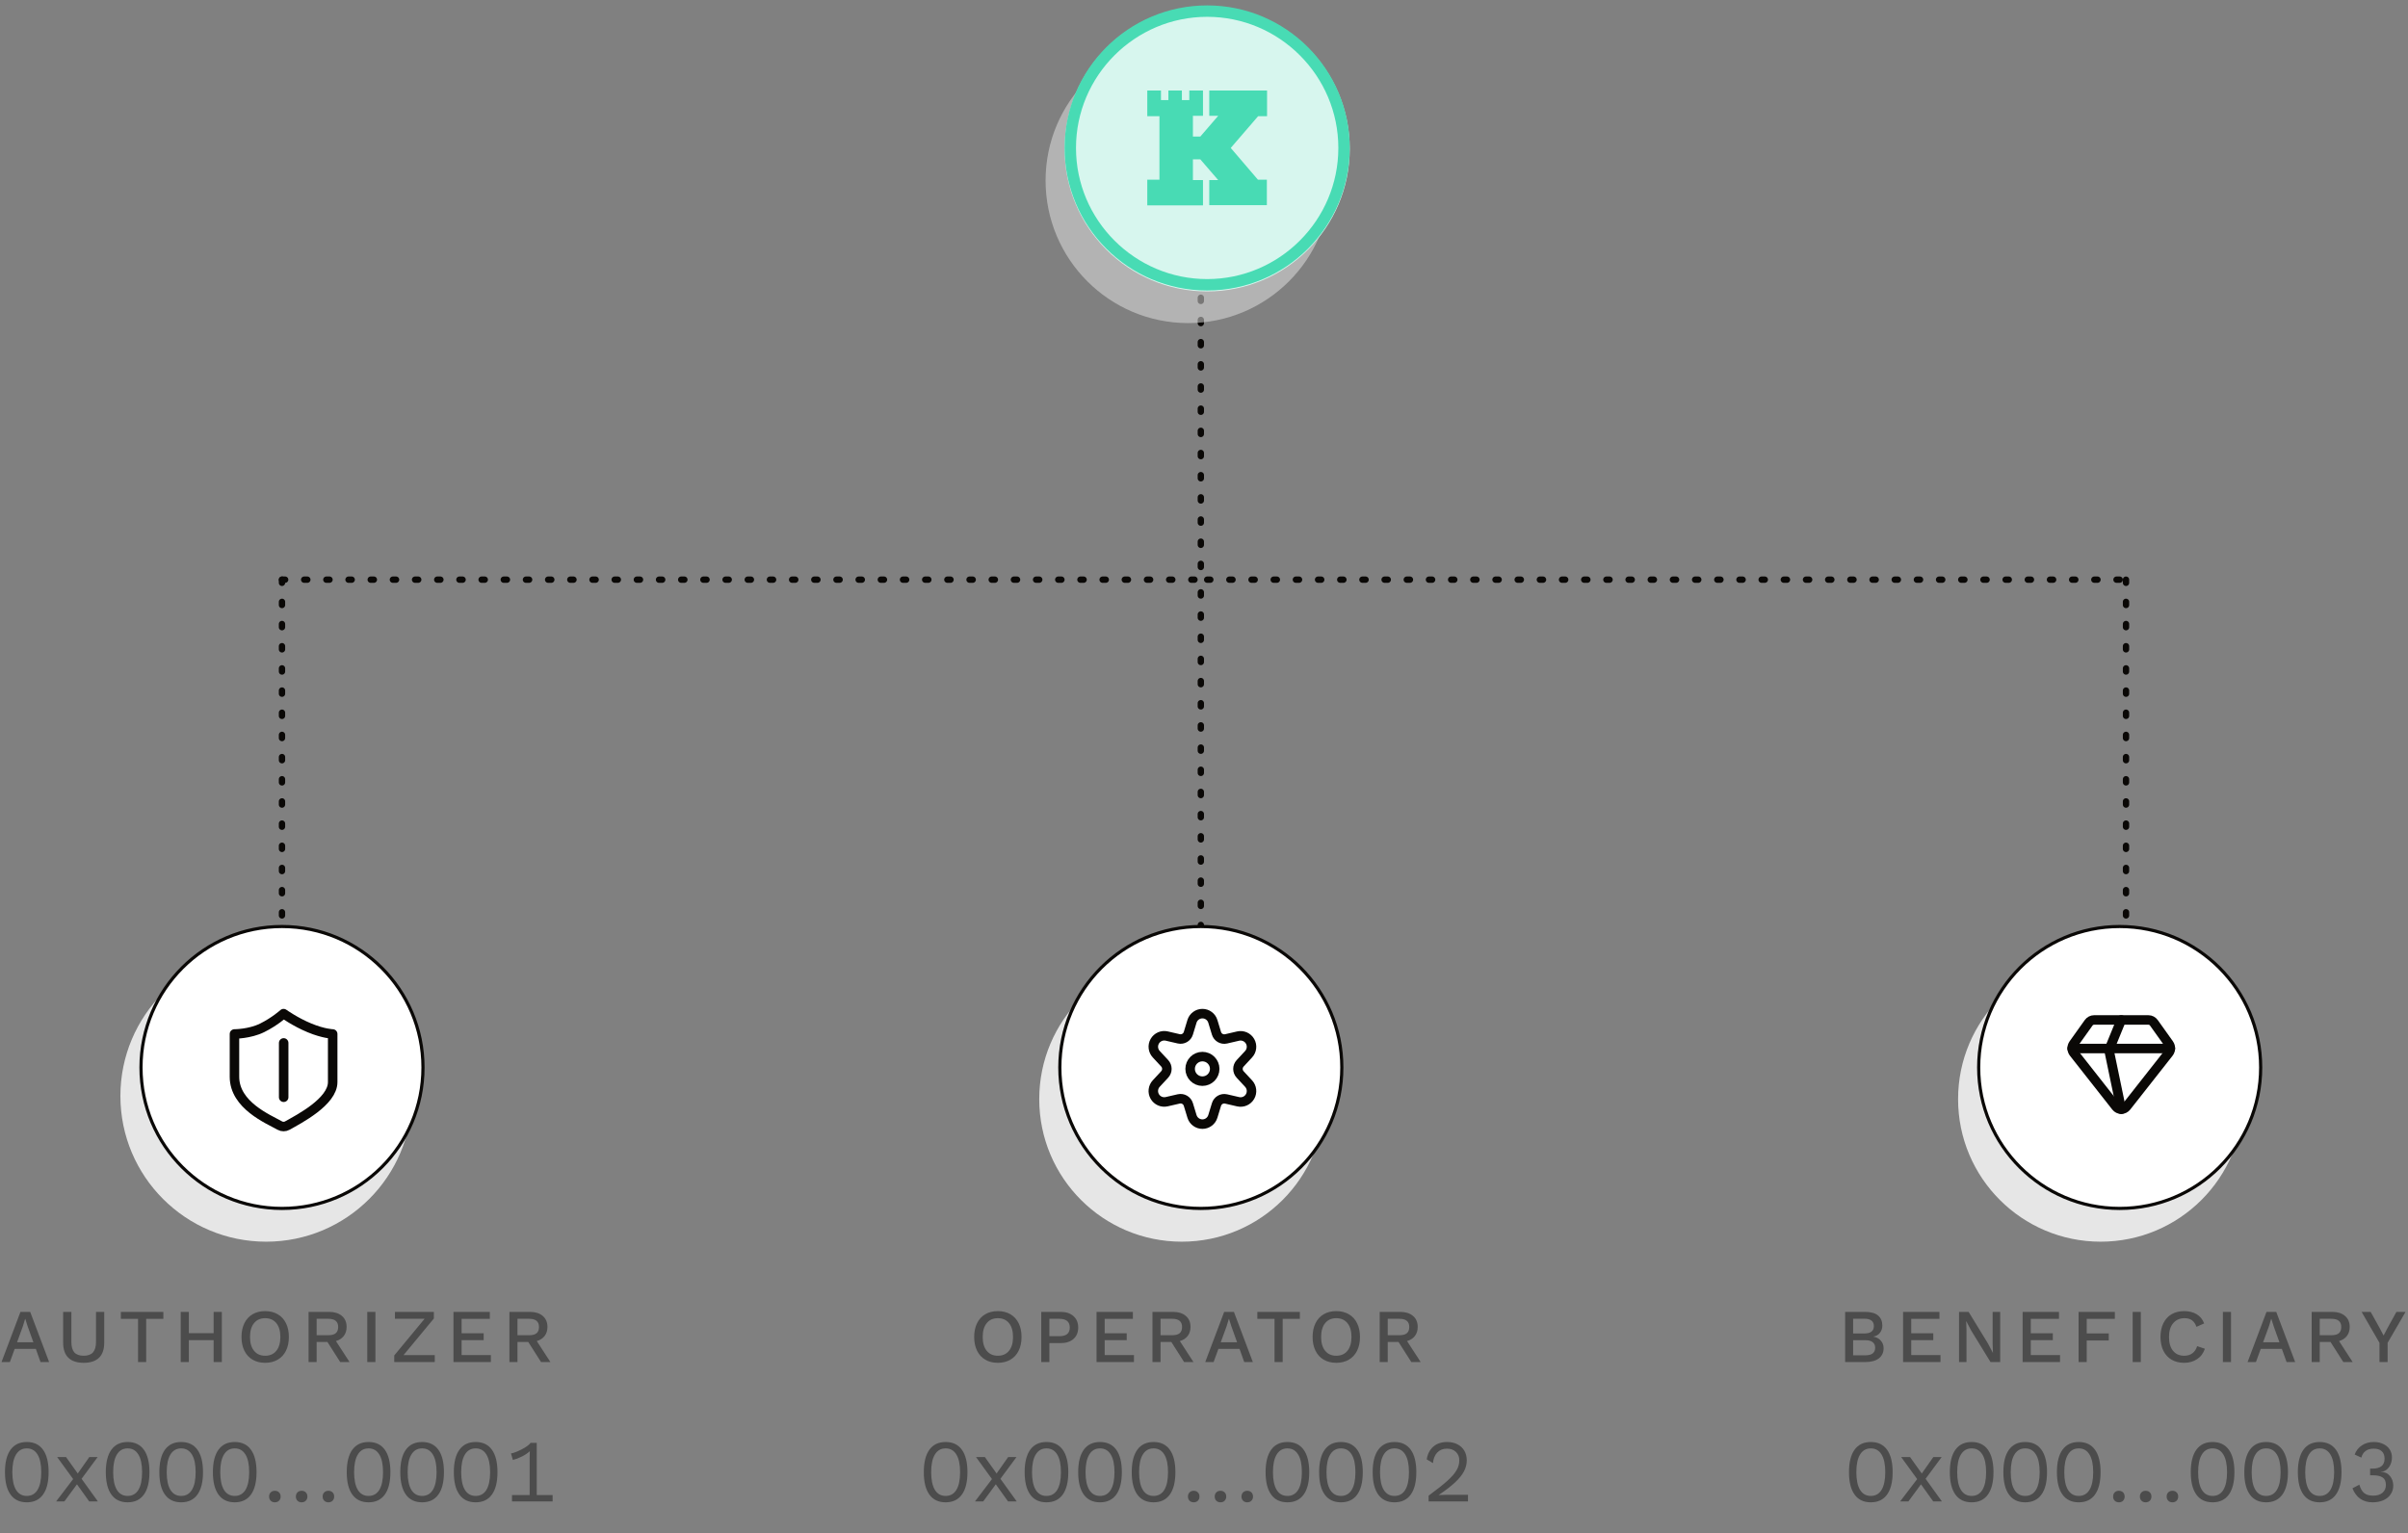 <svg width="380" height="242" viewBox="0 0 380 242" fill="none" xmlns="http://www.w3.org/2000/svg">
<rect x="0" y="0" width="380" height="242" fill="#808080" stroke="none"/>
<circle cx="42" cy="173" r="23" fill="#E6E6E6"/>
<circle cx="44.5" cy="168.5" r="22.25" fill="white" stroke="#0A0806" stroke-width="0.5"/>
<line x1="189.5" y1="93.5" x2="189.5" y2="150.5" stroke="#0A0806" stroke-linecap="round" stroke-linejoin="round" stroke-dasharray="0.5 3"/>
<line x1="335.5" y1="91.5" x2="335.5" y2="150.5" stroke="#0A0806" stroke-linecap="round" stroke-linejoin="round" stroke-dasharray="0.5 3"/>
<path d="M44.5 91.5L189.5 91.5V44.5" stroke="#0A0806" stroke-linecap="round" stroke-linejoin="round" stroke-dasharray="0.5 3"/>
<path d="M334.5 91.5L190 91.5" stroke="#0A0806" stroke-linecap="round" stroke-linejoin="round" stroke-dasharray="0.5 3"/>
<line x1="44.5" y1="91.5" x2="44.5" y2="145.5" stroke="#0A0806" stroke-linecap="round" stroke-linejoin="round" stroke-dasharray="0.5 3"/>
<path d="M37 169.968V163.212C37 163.212 39.385 163.223 41.363 162.248C43.341 161.273 44.75 160 44.75 160C44.75 160 46.575 161.313 48.833 162.248C51.091 163.183 52.5 163.212 52.5 163.212V170.811C52.5 173.902 47.161 176.649 45.346 177.671C44.984 177.876 44.516 177.876 44.154 177.671C42.339 176.649 37 174.464 37 169.968Z" stroke="#0A0806" stroke-width="1.5" stroke-linecap="round" stroke-linejoin="round"/>
<line x1="44.766" y1="164.625" x2="44.766" y2="173.2" stroke="#0A0806" stroke-width="1.5" stroke-linecap="round"/>
<path d="M4.228 237.14C3.108 237.14 2.254 236.734 1.666 235.922C1.078 235.11 0.784 233.929 0.784 232.38C0.784 230.831 1.078 229.65 1.666 228.838C2.254 228.026 3.108 227.62 4.228 227.62C5.348 227.62 6.202 228.026 6.79 228.838C7.378 229.65 7.672 230.831 7.672 232.38C7.672 233.929 7.378 235.11 6.79 235.922C6.202 236.734 5.348 237.14 4.228 237.14ZM4.228 236.132C4.965 236.132 5.53 235.815 5.922 235.18C6.314 234.536 6.51 233.603 6.51 232.38C6.51 231.157 6.314 230.229 5.922 229.594C5.53 228.95 4.965 228.628 4.228 228.628C3.491 228.628 2.926 228.95 2.534 229.594C2.142 230.229 1.946 231.157 1.946 232.38C1.946 233.603 2.142 234.536 2.534 235.18C2.926 235.815 3.491 236.132 4.228 236.132ZM14.077 237L12.145 234.298L10.157 237H8.855L11.543 233.472L9.023 230H10.423L12.271 232.59L14.091 230H15.407L12.873 233.43L15.449 237H14.077ZM20.142 237.14C19.022 237.14 18.168 236.734 17.58 235.922C16.992 235.11 16.698 233.929 16.698 232.38C16.698 230.831 16.992 229.65 17.58 228.838C18.168 228.026 19.022 227.62 20.142 227.62C21.262 227.62 22.116 228.026 22.704 228.838C23.292 229.65 23.586 230.831 23.586 232.38C23.586 233.929 23.292 235.11 22.704 235.922C22.116 236.734 21.262 237.14 20.142 237.14ZM20.142 236.132C20.879 236.132 21.444 235.815 21.836 235.18C22.228 234.536 22.424 233.603 22.424 232.38C22.424 231.157 22.228 230.229 21.836 229.594C21.444 228.95 20.879 228.628 20.142 228.628C19.405 228.628 18.84 228.95 18.448 229.594C18.056 230.229 17.86 231.157 17.86 232.38C17.86 233.603 18.056 234.536 18.448 235.18C18.84 235.815 19.405 236.132 20.142 236.132ZM28.591 237.14C27.471 237.14 26.617 236.734 26.029 235.922C25.441 235.11 25.147 233.929 25.147 232.38C25.147 230.831 25.441 229.65 26.029 228.838C26.617 228.026 27.471 227.62 28.591 227.62C29.711 227.62 30.565 228.026 31.153 228.838C31.741 229.65 32.035 230.831 32.035 232.38C32.035 233.929 31.741 235.11 31.153 235.922C30.565 236.734 29.711 237.14 28.591 237.14ZM28.591 236.132C29.329 236.132 29.893 235.815 30.285 235.18C30.677 234.536 30.873 233.603 30.873 232.38C30.873 231.157 30.677 230.229 30.285 229.594C29.893 228.95 29.329 228.628 28.591 228.628C27.854 228.628 27.289 228.95 26.897 229.594C26.505 230.229 26.309 231.157 26.309 232.38C26.309 233.603 26.505 234.536 26.897 235.18C27.289 235.815 27.854 236.132 28.591 236.132ZM37.041 237.14C35.92 237.14 35.066 236.734 34.478 235.922C33.891 235.11 33.596 233.929 33.596 232.38C33.596 230.831 33.891 229.65 34.478 228.838C35.066 228.026 35.92 227.62 37.041 227.62C38.16 227.62 39.014 228.026 39.602 228.838C40.191 229.65 40.484 230.831 40.484 232.38C40.484 233.929 40.191 235.11 39.602 235.922C39.014 236.734 38.16 237.14 37.041 237.14ZM37.041 236.132C37.778 236.132 38.343 235.815 38.734 235.18C39.127 234.536 39.322 233.603 39.322 232.38C39.322 231.157 39.127 230.229 38.734 229.594C38.343 228.95 37.778 228.628 37.041 228.628C36.303 228.628 35.739 228.95 35.346 229.594C34.955 230.229 34.758 231.157 34.758 232.38C34.758 233.603 34.955 234.536 35.346 235.18C35.739 235.815 36.303 236.132 37.041 236.132ZM43.376 235.32C43.646 235.32 43.866 235.404 44.034 235.572C44.202 235.74 44.286 235.959 44.286 236.23C44.286 236.501 44.202 236.72 44.034 236.888C43.866 237.056 43.646 237.14 43.376 237.14C43.105 237.14 42.886 237.056 42.718 236.888C42.55 236.72 42.466 236.501 42.466 236.23C42.466 235.959 42.55 235.74 42.718 235.572C42.886 235.404 43.105 235.32 43.376 235.32ZM47.6 235.32C47.871 235.32 48.09 235.404 48.258 235.572C48.426 235.74 48.51 235.959 48.51 236.23C48.51 236.501 48.426 236.72 48.258 236.888C48.09 237.056 47.871 237.14 47.6 237.14C47.33 237.14 47.11 237.056 46.942 236.888C46.774 236.72 46.69 236.501 46.69 236.23C46.69 235.959 46.774 235.74 46.942 235.572C47.11 235.404 47.33 235.32 47.6 235.32ZM51.825 235.32C52.096 235.32 52.315 235.404 52.483 235.572C52.651 235.74 52.735 235.959 52.735 236.23C52.735 236.501 52.651 236.72 52.483 236.888C52.315 237.056 52.096 237.14 51.825 237.14C51.554 237.14 51.335 237.056 51.167 236.888C50.999 236.72 50.915 236.501 50.915 236.23C50.915 235.959 50.999 235.74 51.167 235.572C51.335 235.404 51.554 235.32 51.825 235.32ZM58.163 237.14C57.044 237.14 56.19 236.734 55.602 235.922C55.014 235.11 54.719 233.929 54.719 232.38C54.719 230.831 55.014 229.65 55.602 228.838C56.19 228.026 57.044 227.62 58.163 227.62C59.283 227.62 60.138 228.026 60.725 228.838C61.313 229.65 61.608 230.831 61.608 232.38C61.608 233.929 61.313 235.11 60.725 235.922C60.138 236.734 59.283 237.14 58.163 237.14ZM58.163 236.132C58.901 236.132 59.465 235.815 59.858 235.18C60.249 234.536 60.446 233.603 60.446 232.38C60.446 231.157 60.249 230.229 59.858 229.594C59.465 228.95 58.901 228.628 58.163 228.628C57.426 228.628 56.861 228.95 56.469 229.594C56.078 230.229 55.882 231.157 55.882 232.38C55.882 233.603 56.078 234.536 56.469 235.18C56.861 235.815 57.426 236.132 58.163 236.132ZM66.613 237.14C65.493 237.14 64.639 236.734 64.051 235.922C63.463 235.11 63.169 233.929 63.169 232.38C63.169 230.831 63.463 229.65 64.051 228.838C64.639 228.026 65.493 227.62 66.613 227.62C67.733 227.62 68.587 228.026 69.175 228.838C69.763 229.65 70.057 230.831 70.057 232.38C70.057 233.929 69.763 235.11 69.175 235.922C68.587 236.734 67.733 237.14 66.613 237.14ZM66.613 236.132C67.35 236.132 67.915 235.815 68.307 235.18C68.699 234.536 68.895 233.603 68.895 232.38C68.895 231.157 68.699 230.229 68.307 229.594C67.915 228.95 67.35 228.628 66.613 228.628C65.875 228.628 65.311 228.95 64.919 229.594C64.527 230.229 64.331 231.157 64.331 232.38C64.331 233.603 64.527 234.536 64.919 235.18C65.311 235.815 65.875 236.132 66.613 236.132ZM75.062 237.14C73.942 237.14 73.088 236.734 72.5 235.922C71.912 235.11 71.618 233.929 71.618 232.38C71.618 230.831 71.912 229.65 72.5 228.838C73.088 228.026 73.942 227.62 75.062 227.62C76.182 227.62 77.036 228.026 77.624 228.838C78.212 229.65 78.506 230.831 78.506 232.38C78.506 233.929 78.212 235.11 77.624 235.922C77.036 236.734 76.182 237.14 75.062 237.14ZM75.062 236.132C75.799 236.132 76.364 235.815 76.756 235.18C77.148 234.536 77.344 233.603 77.344 232.38C77.344 231.157 77.148 230.229 76.756 229.594C76.364 228.95 75.799 228.628 75.062 228.628C74.325 228.628 73.76 228.95 73.368 229.594C72.976 230.229 72.78 231.157 72.78 232.38C72.78 233.603 72.976 234.536 73.368 235.18C73.76 235.815 74.325 236.132 75.062 236.132ZM87.207 235.992V237H80.795V235.992H83.581V230.196C83.581 229.991 83.591 229.617 83.609 229.076C83.254 229.393 82.835 229.673 82.349 229.916C81.873 230.159 81.402 230.336 80.935 230.448L80.641 229.426C80.865 229.398 81.192 229.295 81.621 229.118C82.06 228.931 82.48 228.717 82.881 228.474C83.282 228.222 83.562 227.984 83.721 227.76H84.701V235.992H87.207Z" fill="#4C4C4C"/>
<path d="M5.652 212.924H2.316L1.56 215H0.24L3.228 207.08H4.764L7.752 215H6.396L5.652 212.924ZM5.268 211.88L4.356 209.336L3.996 208.196H3.96L3.624 209.312L2.688 211.88H5.268ZM16.447 211.964C16.447 213.004 16.171 213.792 15.619 214.328C15.067 214.856 14.263 215.12 13.207 215.12C12.151 215.12 11.347 214.856 10.795 214.328C10.243 213.792 9.967 213.004 9.967 211.964V207.08H11.263V211.808C11.263 212.56 11.419 213.116 11.731 213.476C12.051 213.828 12.543 214.004 13.207 214.004C13.871 214.004 14.359 213.828 14.671 213.476C14.991 213.116 15.151 212.56 15.151 211.808V207.08H16.447V211.964ZM25.78 208.184H23.069V215H21.785V208.184H19.073V207.08H25.78V208.184ZM35.01 207.08V215H33.714V211.544H29.802V215H28.518V207.08H29.802V210.44H33.714V207.08H35.01ZM41.842 206.96C42.602 206.96 43.262 207.124 43.822 207.452C44.39 207.78 44.826 208.252 45.13 208.868C45.434 209.484 45.586 210.208 45.586 211.04C45.586 211.872 45.434 212.596 45.13 213.212C44.826 213.828 44.39 214.3 43.822 214.628C43.262 214.956 42.602 215.12 41.842 215.12C41.082 215.12 40.422 214.956 39.862 214.628C39.302 214.3 38.87 213.828 38.566 213.212C38.262 212.596 38.11 211.872 38.11 211.04C38.11 210.208 38.262 209.484 38.566 208.868C38.87 208.252 39.302 207.78 39.862 207.452C40.422 207.124 41.082 206.96 41.842 206.96ZM41.842 208.076C41.098 208.076 40.514 208.336 40.09 208.856C39.666 209.376 39.454 210.104 39.454 211.04C39.454 211.976 39.666 212.704 40.09 213.224C40.514 213.744 41.098 214.004 41.842 214.004C42.594 214.004 43.182 213.744 43.606 213.224C44.03 212.704 44.242 211.976 44.242 211.04C44.242 210.104 44.03 209.376 43.606 208.856C43.182 208.336 42.594 208.076 41.842 208.076ZM51.672 211.832H49.968V215H48.696V207.08H51.923C52.779 207.08 53.456 207.292 53.952 207.716C54.447 208.132 54.696 208.712 54.696 209.456C54.696 210.024 54.547 210.5 54.252 210.884C53.964 211.26 53.551 211.528 53.016 211.688L55.163 215H53.688L51.672 211.832ZM49.968 210.764H51.816C52.336 210.764 52.724 210.66 52.98 210.452C53.236 210.236 53.364 209.908 53.364 209.468C53.364 209.028 53.236 208.704 52.98 208.496C52.724 208.28 52.336 208.172 51.816 208.172H49.968V210.764ZM59.242 215H57.958V207.08H59.242V215ZM68.611 213.908V215H62.215V213.956L67.003 208.172H62.323V207.08H68.467V208.124L63.679 213.908H68.611ZM77.465 213.896V215H71.561V207.08H77.297V208.184H72.845V210.464H76.325V211.544H72.845V213.896H77.465ZM83.366 211.832H81.662V215H80.39V207.08H83.618C84.474 207.08 85.15 207.292 85.646 207.716C86.142 208.132 86.39 208.712 86.39 209.456C86.39 210.024 86.242 210.5 85.946 210.884C85.658 211.26 85.246 211.528 84.71 211.688L86.858 215H85.382L83.366 211.832ZM81.662 210.764H83.51C84.03 210.764 84.418 210.66 84.674 210.452C84.93 210.236 85.058 209.908 85.058 209.468C85.058 209.028 84.93 208.704 84.674 208.496C84.418 208.28 84.03 208.172 83.51 208.172H81.662V210.764Z" fill="#4C4C4C"/>
<circle opacity="0.5" cx="187.5" cy="28.5" r="22.5" fill="#E6E6E6"/>
<circle cx="190.5" cy="23.5" r="22.5" fill="#D7F6EE"/>
<path d="M190.5 2.654C201.9 2.654 211.2 11.954 211.2 23.354C211.2 34.754 201.9 44.053 190.5 44.053C179.1 44.053 169.8 34.754 169.8 23.354C169.8 11.954 179.1 2.654 190.5 2.654ZM190.5 0.854C178.08 0.854 168 10.934 168 23.354C168 35.773 178.08 45.853 190.5 45.853C202.92 45.853 213 35.773 213 23.354C213 10.934 202.92 0.854 190.5 0.854ZM199.95 18.343H198.54L194.22 23.354L198.51 28.363H199.92V32.383H190.83V28.424H192.24L189.42 25.154H188.25V28.424H189.84V32.413H181.05V28.363H182.97V23.354V18.343H181.05V14.293H183.21V15.793H184.38V14.293H186.51V15.793H187.68V14.293H189.84V18.284H188.25V21.553H189.42L192.24 18.284H190.83V14.293H199.95V18.343Z" fill="#48DBB4"/>
<circle cx="186.5" cy="173.5" r="22.5" fill="#E6E6E6"/>
<path d="M149.228 237.14C148.108 237.14 147.254 236.734 146.666 235.922C146.078 235.11 145.784 233.929 145.784 232.38C145.784 230.831 146.078 229.65 146.666 228.838C147.254 228.026 148.108 227.62 149.228 227.62C150.348 227.62 151.202 228.026 151.79 228.838C152.378 229.65 152.672 230.831 152.672 232.38C152.672 233.929 152.378 235.11 151.79 235.922C151.202 236.734 150.348 237.14 149.228 237.14ZM149.228 236.132C149.965 236.132 150.53 235.815 150.922 235.18C151.314 234.536 151.51 233.603 151.51 232.38C151.51 231.157 151.314 230.229 150.922 229.594C150.53 228.95 149.965 228.628 149.228 228.628C148.491 228.628 147.926 228.95 147.534 229.594C147.142 230.229 146.946 231.157 146.946 232.38C146.946 233.603 147.142 234.536 147.534 235.18C147.926 235.815 148.491 236.132 149.228 236.132ZM159.077 237L157.145 234.298L155.157 237H153.855L156.543 233.472L154.023 230H155.423L157.271 232.59L159.091 230H160.407L157.873 233.43L160.449 237H159.077ZM165.142 237.14C164.022 237.14 163.168 236.734 162.58 235.922C161.992 235.11 161.698 233.929 161.698 232.38C161.698 230.831 161.992 229.65 162.58 228.838C163.168 228.026 164.022 227.62 165.142 227.62C166.262 227.62 167.116 228.026 167.704 228.838C168.292 229.65 168.586 230.831 168.586 232.38C168.586 233.929 168.292 235.11 167.704 235.922C167.116 236.734 166.262 237.14 165.142 237.14ZM165.142 236.132C165.879 236.132 166.444 235.815 166.836 235.18C167.228 234.536 167.424 233.603 167.424 232.38C167.424 231.157 167.228 230.229 166.836 229.594C166.444 228.95 165.879 228.628 165.142 228.628C164.405 228.628 163.84 228.95 163.448 229.594C163.056 230.229 162.86 231.157 162.86 232.38C162.86 233.603 163.056 234.536 163.448 235.18C163.84 235.815 164.405 236.132 165.142 236.132ZM173.591 237.14C172.471 237.14 171.617 236.734 171.029 235.922C170.441 235.11 170.147 233.929 170.147 232.38C170.147 230.831 170.441 229.65 171.029 228.838C171.617 228.026 172.471 227.62 173.591 227.62C174.711 227.62 175.565 228.026 176.153 228.838C176.741 229.65 177.035 230.831 177.035 232.38C177.035 233.929 176.741 235.11 176.153 235.922C175.565 236.734 174.711 237.14 173.591 237.14ZM173.591 236.132C174.329 236.132 174.893 235.815 175.285 235.18C175.677 234.536 175.873 233.603 175.873 232.38C175.873 231.157 175.677 230.229 175.285 229.594C174.893 228.95 174.329 228.628 173.591 228.628C172.854 228.628 172.289 228.95 171.897 229.594C171.505 230.229 171.309 231.157 171.309 232.38C171.309 233.603 171.505 234.536 171.897 235.18C172.289 235.815 172.854 236.132 173.591 236.132ZM182.041 237.14C180.921 237.14 180.067 236.734 179.479 235.922C178.891 235.11 178.597 233.929 178.597 232.38C178.597 230.831 178.891 229.65 179.479 228.838C180.067 228.026 180.921 227.62 182.041 227.62C183.161 227.62 184.015 228.026 184.603 228.838C185.191 229.65 185.485 230.831 185.485 232.38C185.485 233.929 185.191 235.11 184.603 235.922C184.015 236.734 183.161 237.14 182.041 237.14ZM182.041 236.132C182.778 236.132 183.343 235.815 183.735 235.18C184.127 234.536 184.323 233.603 184.323 232.38C184.323 231.157 184.127 230.229 183.735 229.594C183.343 228.95 182.778 228.628 182.041 228.628C181.303 228.628 180.739 228.95 180.347 229.594C179.955 230.229 179.759 231.157 179.759 232.38C179.759 233.603 179.955 234.536 180.347 235.18C180.739 235.815 181.303 236.132 182.041 236.132ZM188.376 235.32C188.646 235.32 188.866 235.404 189.034 235.572C189.202 235.74 189.286 235.959 189.286 236.23C189.286 236.501 189.202 236.72 189.034 236.888C188.866 237.056 188.646 237.14 188.376 237.14C188.105 237.14 187.886 237.056 187.718 236.888C187.55 236.72 187.466 236.501 187.466 236.23C187.466 235.959 187.55 235.74 187.718 235.572C187.886 235.404 188.105 235.32 188.376 235.32ZM192.6 235.32C192.871 235.32 193.09 235.404 193.258 235.572C193.426 235.74 193.51 235.959 193.51 236.23C193.51 236.501 193.426 236.72 193.258 236.888C193.09 237.056 192.871 237.14 192.6 237.14C192.33 237.14 192.11 237.056 191.942 236.888C191.774 236.72 191.69 236.501 191.69 236.23C191.69 235.959 191.774 235.74 191.942 235.572C192.11 235.404 192.33 235.32 192.6 235.32ZM196.825 235.32C197.096 235.32 197.315 235.404 197.483 235.572C197.651 235.74 197.735 235.959 197.735 236.23C197.735 236.501 197.651 236.72 197.483 236.888C197.315 237.056 197.096 237.14 196.825 237.14C196.554 237.14 196.335 237.056 196.167 236.888C195.999 236.72 195.915 236.501 195.915 236.23C195.915 235.959 195.999 235.74 196.167 235.572C196.335 235.404 196.554 235.32 196.825 235.32ZM203.164 237.14C202.044 237.14 201.19 236.734 200.602 235.922C200.014 235.11 199.72 233.929 199.72 232.38C199.72 230.831 200.014 229.65 200.602 228.838C201.19 228.026 202.044 227.62 203.164 227.62C204.284 227.62 205.138 228.026 205.726 228.838C206.314 229.65 206.608 230.831 206.608 232.38C206.608 233.929 206.314 235.11 205.726 235.922C205.138 236.734 204.284 237.14 203.164 237.14ZM203.164 236.132C203.901 236.132 204.466 235.815 204.858 235.18C205.25 234.536 205.446 233.603 205.446 232.38C205.446 231.157 205.25 230.229 204.858 229.594C204.466 228.95 203.901 228.628 203.164 228.628C202.426 228.628 201.862 228.95 201.47 229.594C201.078 230.229 200.882 231.157 200.882 232.38C200.882 233.603 201.078 234.536 201.47 235.18C201.862 235.815 202.426 236.132 203.164 236.132ZM211.613 237.14C210.493 237.14 209.639 236.734 209.051 235.922C208.463 235.11 208.169 233.929 208.169 232.38C208.169 230.831 208.463 229.65 209.051 228.838C209.639 228.026 210.493 227.62 211.613 227.62C212.733 227.62 213.587 228.026 214.175 228.838C214.763 229.65 215.057 230.831 215.057 232.38C215.057 233.929 214.763 235.11 214.175 235.922C213.587 236.734 212.733 237.14 211.613 237.14ZM211.613 236.132C212.35 236.132 212.915 235.815 213.307 235.18C213.699 234.536 213.895 233.603 213.895 232.38C213.895 231.157 213.699 230.229 213.307 229.594C212.915 228.95 212.35 228.628 211.613 228.628C210.875 228.628 210.311 228.95 209.919 229.594C209.527 230.229 209.331 231.157 209.331 232.38C209.331 233.603 209.527 234.536 209.919 235.18C210.311 235.815 210.875 236.132 211.613 236.132ZM220.062 237.14C218.942 237.14 218.088 236.734 217.5 235.922C216.912 235.11 216.618 233.929 216.618 232.38C216.618 230.831 216.912 229.65 217.5 228.838C218.088 228.026 218.942 227.62 220.062 227.62C221.182 227.62 222.036 228.026 222.624 228.838C223.212 229.65 223.506 230.831 223.506 232.38C223.506 233.929 223.212 235.11 222.624 235.922C222.036 236.734 221.182 237.14 220.062 237.14ZM220.062 236.132C220.799 236.132 221.364 235.815 221.756 235.18C222.148 234.536 222.344 233.603 222.344 232.38C222.344 231.157 222.148 230.229 221.756 229.594C221.364 228.95 220.799 228.628 220.062 228.628C219.325 228.628 218.76 228.95 218.368 229.594C217.976 230.229 217.78 231.157 217.78 232.38C217.78 233.603 217.976 234.536 218.368 235.18C218.76 235.815 219.325 236.132 220.062 236.132ZM225.445 236.09C226.724 235.147 227.704 234.373 228.385 233.766C229.067 233.15 229.552 232.595 229.841 232.1C230.14 231.596 230.289 231.069 230.289 230.518C230.289 229.967 230.112 229.524 229.757 229.188C229.403 228.843 228.927 228.67 228.329 228.67C227.704 228.67 227.195 228.875 226.803 229.286C226.421 229.697 226.197 230.252 226.131 230.952L225.151 230.364C225.273 229.533 225.609 228.871 226.159 228.376C226.719 227.872 227.457 227.62 228.371 227.62C228.987 227.62 229.529 227.741 229.995 227.984C230.471 228.227 230.835 228.567 231.087 229.006C231.339 229.445 231.465 229.949 231.465 230.518C231.465 231.115 231.321 231.689 231.031 232.24C230.751 232.791 230.289 233.369 229.645 233.976C229.001 234.583 228.133 235.25 227.041 235.978V235.992C227.657 235.964 228.119 235.95 228.427 235.95H231.661V237H225.445V236.09Z" fill="#4C4C4C"/>
<path d="M157.464 206.96C158.224 206.96 158.884 207.124 159.444 207.452C160.012 207.78 160.448 208.252 160.752 208.868C161.056 209.484 161.208 210.208 161.208 211.04C161.208 211.872 161.056 212.596 160.752 213.212C160.448 213.828 160.012 214.3 159.444 214.628C158.884 214.956 158.224 215.12 157.464 215.12C156.704 215.12 156.044 214.956 155.484 214.628C154.924 214.3 154.492 213.828 154.188 213.212C153.884 212.596 153.732 211.872 153.732 211.04C153.732 210.208 153.884 209.484 154.188 208.868C154.492 208.252 154.924 207.78 155.484 207.452C156.044 207.124 156.704 206.96 157.464 206.96ZM157.464 208.076C156.72 208.076 156.136 208.336 155.712 208.856C155.288 209.376 155.076 210.104 155.076 211.04C155.076 211.976 155.288 212.704 155.712 213.224C156.136 213.744 156.72 214.004 157.464 214.004C158.216 214.004 158.804 213.744 159.228 213.224C159.652 212.704 159.864 211.976 159.864 211.04C159.864 210.104 159.652 209.376 159.228 208.856C158.804 208.336 158.216 208.076 157.464 208.076ZM167.365 207.08C168.221 207.08 168.897 207.3 169.393 207.74C169.897 208.18 170.149 208.784 170.149 209.552C170.149 210.32 169.897 210.924 169.393 211.364C168.897 211.796 168.221 212.012 167.365 212.012H165.601V215H164.317V207.08H167.365ZM167.161 210.92C167.721 210.92 168.137 210.808 168.409 210.584C168.681 210.352 168.817 210.008 168.817 209.552C168.817 208.632 168.265 208.172 167.161 208.172H165.601V210.92H167.161ZM178.945 213.896V215H173.041V207.08H178.777V208.184H174.325V210.464H177.805V211.544H174.325V213.896H178.945ZM184.846 211.832H183.142V215H181.87V207.08H185.098C185.954 207.08 186.63 207.292 187.126 207.716C187.622 208.132 187.87 208.712 187.87 209.456C187.87 210.024 187.722 210.5 187.426 210.884C187.138 211.26 186.726 211.528 186.19 211.688L188.338 215H186.862L184.846 211.832ZM183.142 210.764H184.99C185.51 210.764 185.898 210.66 186.154 210.452C186.41 210.236 186.538 209.908 186.538 209.468C186.538 209.028 186.41 208.704 186.154 208.496C185.898 208.28 185.51 208.172 184.99 208.172H183.142V210.764ZM195.608 212.924H192.272L191.516 215H190.196L193.184 207.08H194.72L197.708 215H196.352L195.608 212.924ZM195.224 211.88L194.312 209.336L193.952 208.196H193.916L193.58 209.312L192.644 211.88H195.224ZM205.127 208.184H202.415V215H201.131V208.184H198.419V207.08H205.127V208.184ZM210.871 206.96C211.631 206.96 212.291 207.124 212.851 207.452C213.419 207.78 213.855 208.252 214.159 208.868C214.463 209.484 214.615 210.208 214.615 211.04C214.615 211.872 214.463 212.596 214.159 213.212C213.855 213.828 213.419 214.3 212.851 214.628C212.291 214.956 211.631 215.12 210.871 215.12C210.111 215.12 209.451 214.956 208.891 214.628C208.331 214.3 207.899 213.828 207.595 213.212C207.291 212.596 207.139 211.872 207.139 211.04C207.139 210.208 207.291 209.484 207.595 208.868C207.899 208.252 208.331 207.78 208.891 207.452C209.451 207.124 210.111 206.96 210.871 206.96ZM210.871 208.076C210.127 208.076 209.543 208.336 209.119 208.856C208.695 209.376 208.483 210.104 208.483 211.04C208.483 211.976 208.695 212.704 209.119 213.224C209.543 213.744 210.127 214.004 210.871 214.004C211.623 214.004 212.211 213.744 212.635 213.224C213.059 212.704 213.271 211.976 213.271 211.04C213.271 210.104 213.059 209.376 212.635 208.856C212.211 208.336 211.623 208.076 210.871 208.076ZM220.7 211.832H218.996V215H217.724V207.08H220.952C221.808 207.08 222.484 207.292 222.98 207.716C223.476 208.132 223.724 208.712 223.724 209.456C223.724 210.024 223.576 210.5 223.28 210.884C222.992 211.26 222.58 211.528 222.044 211.688L224.192 215H222.716L220.7 211.832ZM218.996 210.764H220.844C221.364 210.764 221.752 210.66 222.008 210.452C222.264 210.236 222.392 209.908 222.392 209.468C222.392 209.028 222.264 208.704 222.008 208.496C221.752 208.28 221.364 208.172 220.844 208.172H218.996V210.764Z" fill="#4C4C4C"/>
<circle cx="189.5" cy="168.5" r="22.25" fill="white" stroke="#0A0806" stroke-width="0.5"/>
<path fill-rule="evenodd" clip-rule="evenodd" d="M189.751 170.661C190.822 170.661 191.69 169.793 191.69 168.723C191.69 167.652 190.822 166.784 189.751 166.784C188.68 166.784 187.812 167.652 187.812 168.723C187.812 169.793 188.68 170.661 189.751 170.661Z" stroke="#0A0806" stroke-width="1.5" stroke-linecap="round" stroke-linejoin="round"/>
<path fill-rule="evenodd" clip-rule="evenodd" d="M191.397 161.228L191.968 163.105C192.163 163.752 192.826 164.137 193.484 163.986L195.388 163.544C196.129 163.377 196.891 163.712 197.269 164.37C197.647 165.028 197.552 165.856 197.035 166.411L195.703 167.847C195.242 168.343 195.242 169.111 195.703 169.608L197.035 171.043C197.553 171.598 197.648 172.426 197.27 173.085C196.892 173.743 196.129 174.078 195.388 173.91L193.484 173.469C192.826 173.317 192.163 173.702 191.968 174.349L191.397 176.219C191.178 176.946 190.509 177.444 189.75 177.444C188.991 177.444 188.322 176.946 188.103 176.219L187.532 174.343C187.337 173.696 186.674 173.311 186.016 173.463L184.112 173.903C183.371 174.071 182.608 173.737 182.23 173.078C181.852 172.42 181.947 171.592 182.465 171.037L183.797 169.601C184.258 169.105 184.258 168.337 183.797 167.841L182.465 166.405C181.948 165.85 181.853 165.022 182.231 164.364C182.609 163.705 183.371 163.37 184.112 163.537L186.016 163.979C186.674 164.13 187.337 163.746 187.532 163.099L188.103 161.221C188.323 160.495 188.993 159.999 189.752 160C190.511 160.001 191.18 160.5 191.397 161.228Z" stroke="#0A0806" stroke-width="1.5" stroke-linecap="round" stroke-linejoin="round"/>
<circle cx="331.5" cy="173.5" r="22.5" fill="#E6E6E6"/>
<path d="M295.228 237.14C294.108 237.14 293.254 236.734 292.666 235.922C292.078 235.11 291.784 233.929 291.784 232.38C291.784 230.831 292.078 229.65 292.666 228.838C293.254 228.026 294.108 227.62 295.228 227.62C296.348 227.62 297.202 228.026 297.79 228.838C298.378 229.65 298.672 230.831 298.672 232.38C298.672 233.929 298.378 235.11 297.79 235.922C297.202 236.734 296.348 237.14 295.228 237.14ZM295.228 236.132C295.965 236.132 296.53 235.815 296.922 235.18C297.314 234.536 297.51 233.603 297.51 232.38C297.51 231.157 297.314 230.229 296.922 229.594C296.53 228.95 295.965 228.628 295.228 228.628C294.491 228.628 293.926 228.95 293.534 229.594C293.142 230.229 292.946 231.157 292.946 232.38C292.946 233.603 293.142 234.536 293.534 235.18C293.926 235.815 294.491 236.132 295.228 236.132ZM305.077 237L303.145 234.298L301.157 237H299.855L302.543 233.472L300.023 230H301.423L303.271 232.59L305.091 230H306.407L303.873 233.43L306.449 237H305.077ZM311.142 237.14C310.022 237.14 309.168 236.734 308.58 235.922C307.992 235.11 307.698 233.929 307.698 232.38C307.698 230.831 307.992 229.65 308.58 228.838C309.168 228.026 310.022 227.62 311.142 227.62C312.262 227.62 313.116 228.026 313.704 228.838C314.292 229.65 314.586 230.831 314.586 232.38C314.586 233.929 314.292 235.11 313.704 235.922C313.116 236.734 312.262 237.14 311.142 237.14ZM311.142 236.132C311.879 236.132 312.444 235.815 312.836 235.18C313.228 234.536 313.424 233.603 313.424 232.38C313.424 231.157 313.228 230.229 312.836 229.594C312.444 228.95 311.879 228.628 311.142 228.628C310.405 228.628 309.84 228.95 309.448 229.594C309.056 230.229 308.86 231.157 308.86 232.38C308.86 233.603 309.056 234.536 309.448 235.18C309.84 235.815 310.405 236.132 311.142 236.132ZM319.591 237.14C318.471 237.14 317.617 236.734 317.029 235.922C316.441 235.11 316.147 233.929 316.147 232.38C316.147 230.831 316.441 229.65 317.029 228.838C317.617 228.026 318.471 227.62 319.591 227.62C320.711 227.62 321.565 228.026 322.153 228.838C322.741 229.65 323.035 230.831 323.035 232.38C323.035 233.929 322.741 235.11 322.153 235.922C321.565 236.734 320.711 237.14 319.591 237.14ZM319.591 236.132C320.329 236.132 320.893 235.815 321.285 235.18C321.677 234.536 321.873 233.603 321.873 232.38C321.873 231.157 321.677 230.229 321.285 229.594C320.893 228.95 320.329 228.628 319.591 228.628C318.854 228.628 318.289 228.95 317.897 229.594C317.505 230.229 317.309 231.157 317.309 232.38C317.309 233.603 317.505 234.536 317.897 235.18C318.289 235.815 318.854 236.132 319.591 236.132ZM328.041 237.14C326.921 237.14 326.067 236.734 325.479 235.922C324.891 235.11 324.597 233.929 324.597 232.38C324.597 230.831 324.891 229.65 325.479 228.838C326.067 228.026 326.921 227.62 328.041 227.62C329.161 227.62 330.015 228.026 330.603 228.838C331.191 229.65 331.485 230.831 331.485 232.38C331.485 233.929 331.191 235.11 330.603 235.922C330.015 236.734 329.161 237.14 328.041 237.14ZM328.041 236.132C328.778 236.132 329.343 235.815 329.735 235.18C330.127 234.536 330.323 233.603 330.323 232.38C330.323 231.157 330.127 230.229 329.735 229.594C329.343 228.95 328.778 228.628 328.041 228.628C327.303 228.628 326.739 228.95 326.347 229.594C325.955 230.229 325.759 231.157 325.759 232.38C325.759 233.603 325.955 234.536 326.347 235.18C326.739 235.815 327.303 236.132 328.041 236.132ZM334.376 235.32C334.646 235.32 334.866 235.404 335.034 235.572C335.202 235.74 335.286 235.959 335.286 236.23C335.286 236.501 335.202 236.72 335.034 236.888C334.866 237.056 334.646 237.14 334.376 237.14C334.105 237.14 333.886 237.056 333.718 236.888C333.55 236.72 333.466 236.501 333.466 236.23C333.466 235.959 333.55 235.74 333.718 235.572C333.886 235.404 334.105 235.32 334.376 235.32ZM338.6 235.32C338.871 235.32 339.09 235.404 339.258 235.572C339.426 235.74 339.51 235.959 339.51 236.23C339.51 236.501 339.426 236.72 339.258 236.888C339.09 237.056 338.871 237.14 338.6 237.14C338.33 237.14 338.11 237.056 337.942 236.888C337.774 236.72 337.69 236.501 337.69 236.23C337.69 235.959 337.774 235.74 337.942 235.572C338.11 235.404 338.33 235.32 338.6 235.32ZM342.825 235.32C343.096 235.32 343.315 235.404 343.483 235.572C343.651 235.74 343.735 235.959 343.735 236.23C343.735 236.501 343.651 236.72 343.483 236.888C343.315 237.056 343.096 237.14 342.825 237.14C342.554 237.14 342.335 237.056 342.167 236.888C341.999 236.72 341.915 236.501 341.915 236.23C341.915 235.959 341.999 235.74 342.167 235.572C342.335 235.404 342.554 235.32 342.825 235.32ZM349.164 237.14C348.044 237.14 347.19 236.734 346.602 235.922C346.014 235.11 345.72 233.929 345.72 232.38C345.72 230.831 346.014 229.65 346.602 228.838C347.19 228.026 348.044 227.62 349.164 227.62C350.284 227.62 351.138 228.026 351.726 228.838C352.314 229.65 352.608 230.831 352.608 232.38C352.608 233.929 352.314 235.11 351.726 235.922C351.138 236.734 350.284 237.14 349.164 237.14ZM349.164 236.132C349.901 236.132 350.466 235.815 350.858 235.18C351.25 234.536 351.446 233.603 351.446 232.38C351.446 231.157 351.25 230.229 350.858 229.594C350.466 228.95 349.901 228.628 349.164 228.628C348.426 228.628 347.862 228.95 347.47 229.594C347.078 230.229 346.882 231.157 346.882 232.38C346.882 233.603 347.078 234.536 347.47 235.18C347.862 235.815 348.426 236.132 349.164 236.132ZM357.613 237.14C356.493 237.14 355.639 236.734 355.051 235.922C354.463 235.11 354.169 233.929 354.169 232.38C354.169 230.831 354.463 229.65 355.051 228.838C355.639 228.026 356.493 227.62 357.613 227.62C358.733 227.62 359.587 228.026 360.175 228.838C360.763 229.65 361.057 230.831 361.057 232.38C361.057 233.929 360.763 235.11 360.175 235.922C359.587 236.734 358.733 237.14 357.613 237.14ZM357.613 236.132C358.35 236.132 358.915 235.815 359.307 235.18C359.699 234.536 359.895 233.603 359.895 232.38C359.895 231.157 359.699 230.229 359.307 229.594C358.915 228.95 358.35 228.628 357.613 228.628C356.875 228.628 356.311 228.95 355.919 229.594C355.527 230.229 355.331 231.157 355.331 232.38C355.331 233.603 355.527 234.536 355.919 235.18C356.311 235.815 356.875 236.132 357.613 236.132ZM366.062 237.14C364.942 237.14 364.088 236.734 363.5 235.922C362.912 235.11 362.618 233.929 362.618 232.38C362.618 230.831 362.912 229.65 363.5 228.838C364.088 228.026 364.942 227.62 366.062 227.62C367.182 227.62 368.036 228.026 368.624 228.838C369.212 229.65 369.506 230.831 369.506 232.38C369.506 233.929 369.212 235.11 368.624 235.922C368.036 236.734 367.182 237.14 366.062 237.14ZM366.062 236.132C366.799 236.132 367.364 235.815 367.756 235.18C368.148 234.536 368.344 233.603 368.344 232.38C368.344 231.157 368.148 230.229 367.756 229.594C367.364 228.95 366.799 228.628 366.062 228.628C365.325 228.628 364.76 228.95 364.368 229.594C363.976 230.229 363.78 231.157 363.78 232.38C363.78 233.603 363.976 234.536 364.368 235.18C364.76 235.815 365.325 236.132 366.062 236.132ZM374.581 227.62C375.188 227.62 375.706 227.732 376.135 227.956C376.574 228.171 376.905 228.46 377.129 228.824C377.353 229.188 377.465 229.589 377.465 230.028C377.465 230.457 377.386 230.845 377.227 231.19C377.069 231.535 376.854 231.811 376.583 232.016C376.322 232.212 376.037 232.31 375.729 232.31V232.338C376.317 232.338 376.789 232.553 377.143 232.982C377.498 233.402 377.675 233.915 377.675 234.522C377.675 235.017 377.54 235.465 377.269 235.866C377.008 236.267 376.63 236.58 376.135 236.804C375.641 237.028 375.071 237.14 374.427 237.14C372.887 237.14 371.823 236.403 371.235 234.928L372.327 234.354C372.486 234.933 372.729 235.367 373.055 235.656C373.382 235.945 373.867 236.09 374.511 236.09C375.137 236.09 375.627 235.936 375.981 235.628C376.336 235.311 376.513 234.905 376.513 234.41C376.513 233.841 376.341 233.444 375.995 233.22C375.659 232.987 375.123 232.87 374.385 232.87H374.021V231.82H374.385C375.664 231.82 376.303 231.297 376.303 230.252C376.303 229.729 376.154 229.337 375.855 229.076C375.566 228.805 375.146 228.67 374.595 228.67C374.054 228.67 373.62 228.796 373.293 229.048C372.976 229.291 372.757 229.636 372.635 230.084L371.585 229.594C371.809 228.987 372.187 228.507 372.719 228.152C373.261 227.797 373.881 227.62 374.581 227.62Z" fill="#4C4C4C"/>
<path d="M291.176 207.08H294.296C295.224 207.08 295.912 207.268 296.36 207.644C296.816 208.02 297.044 208.556 297.044 209.252C297.044 209.684 296.92 210.06 296.672 210.38C296.424 210.7 296.076 210.9 295.628 210.98V210.992C296.124 211.072 296.516 211.28 296.804 211.616C297.1 211.952 297.248 212.348 297.248 212.804C297.248 213.492 296.996 214.032 296.492 214.424C295.988 214.808 295.272 215 294.344 215H291.176V207.08ZM294.2 210.488C295.208 210.488 295.712 210.1 295.712 209.324C295.712 208.548 295.208 208.16 294.2 208.16H292.436V210.488H294.2ZM294.404 213.932C294.9 213.932 295.276 213.832 295.532 213.632C295.788 213.424 295.916 213.128 295.916 212.744C295.916 212.36 295.788 212.068 295.532 211.868C295.276 211.66 294.9 211.556 294.404 211.556H292.436V213.932H294.404ZM306.225 213.896V215H300.321V207.08H306.057V208.184H301.605V210.464H305.085V211.544H301.605V213.896H306.225ZM315.642 215H314.118L311.058 210.008L310.29 208.544H310.278L310.326 209.888V215H309.15V207.08H310.662L313.71 212.06L314.49 213.536H314.502L314.454 212.192V207.08H315.642V215ZM325.09 213.896V215H319.186V207.08H324.922V208.184H320.47V210.464H323.95V211.544H320.47V213.896H325.09ZM329.299 208.184V210.476H332.779V211.592H329.299V215H328.015V207.08H333.739V208.184H329.299ZM337.835 215H336.551V207.08H337.835V215ZM347.948 212.9C347.708 213.612 347.296 214.16 346.712 214.544C346.136 214.928 345.456 215.12 344.672 215.12C343.912 215.12 343.252 214.956 342.692 214.628C342.132 214.3 341.7 213.828 341.396 213.212C341.092 212.596 340.94 211.872 340.94 211.04C340.94 210.208 341.092 209.484 341.396 208.868C341.7 208.252 342.132 207.78 342.692 207.452C343.252 207.124 343.908 206.96 344.66 206.96C345.452 206.96 346.116 207.124 346.652 207.452C347.196 207.78 347.588 208.264 347.828 208.904L346.616 209.444C346.456 208.972 346.224 208.628 345.92 208.412C345.616 208.188 345.22 208.076 344.732 208.076C343.988 208.076 343.392 208.34 342.944 208.868C342.504 209.388 342.284 210.112 342.284 211.04C342.284 211.976 342.496 212.704 342.92 213.224C343.344 213.744 343.932 214.004 344.684 214.004C345.196 214.004 345.624 213.876 345.968 213.62C346.32 213.364 346.572 212.988 346.724 212.492L347.948 212.9ZM352.071 215H350.787V207.08H352.071V215ZM360.096 212.924H356.76L356.004 215H354.684L357.672 207.08H359.208L362.196 215H360.84L360.096 212.924ZM359.712 211.88L358.8 209.336L358.44 208.196H358.404L358.068 209.312L357.132 211.88H359.712ZM367.776 211.832H366.072V215H364.8V207.08H368.028C368.884 207.08 369.56 207.292 370.056 207.716C370.552 208.132 370.8 208.712 370.8 209.456C370.8 210.024 370.652 210.5 370.356 210.884C370.068 211.26 369.656 211.528 369.12 211.688L371.268 215H369.792L367.776 211.832ZM366.072 210.764H367.92C368.44 210.764 368.828 210.66 369.084 210.452C369.34 210.236 369.468 209.908 369.468 209.468C369.468 209.028 369.34 208.704 369.084 208.496C368.828 208.28 368.44 208.172 367.92 208.172H366.072V210.764ZM376.783 211.964V215H375.499V211.964L372.679 207.08H374.107L375.523 209.624L376.147 210.812L376.771 209.624L378.175 207.08H379.615L376.783 211.964Z" fill="#4C4C4C"/>
<circle cx="334.5" cy="168.5" r="22.25" fill="white" stroke="#0A0806" stroke-width="0.5"/>
<path fill-rule="evenodd" clip-rule="evenodd" d="M339.9 161.451C339.698 161.167 339.38 161 339.042 161H330.46C330.122 161 329.804 161.167 329.602 161.451L327.215 164.796C326.917 165.214 326.931 165.793 327.25 166.194L333.928 174.686C334.132 174.942 334.433 175.09 334.75 175.09C335.068 175.09 335.369 174.942 335.573 174.686L342.251 166.194C342.569 165.793 342.583 165.214 342.285 164.796L339.9 161.451Z" stroke="#0A0806" stroke-width="1.5" stroke-linecap="round" stroke-linejoin="round"/>
<path d="M334.752 161L332.812 165.751L334.752 175.091" stroke="#0A0806" stroke-width="1.5" stroke-linecap="round" stroke-linejoin="round"/>
<path d="M327 165.509H342.5" stroke="#0A0806" stroke-width="1.5" stroke-linecap="round" stroke-linejoin="round"/>
</svg>
